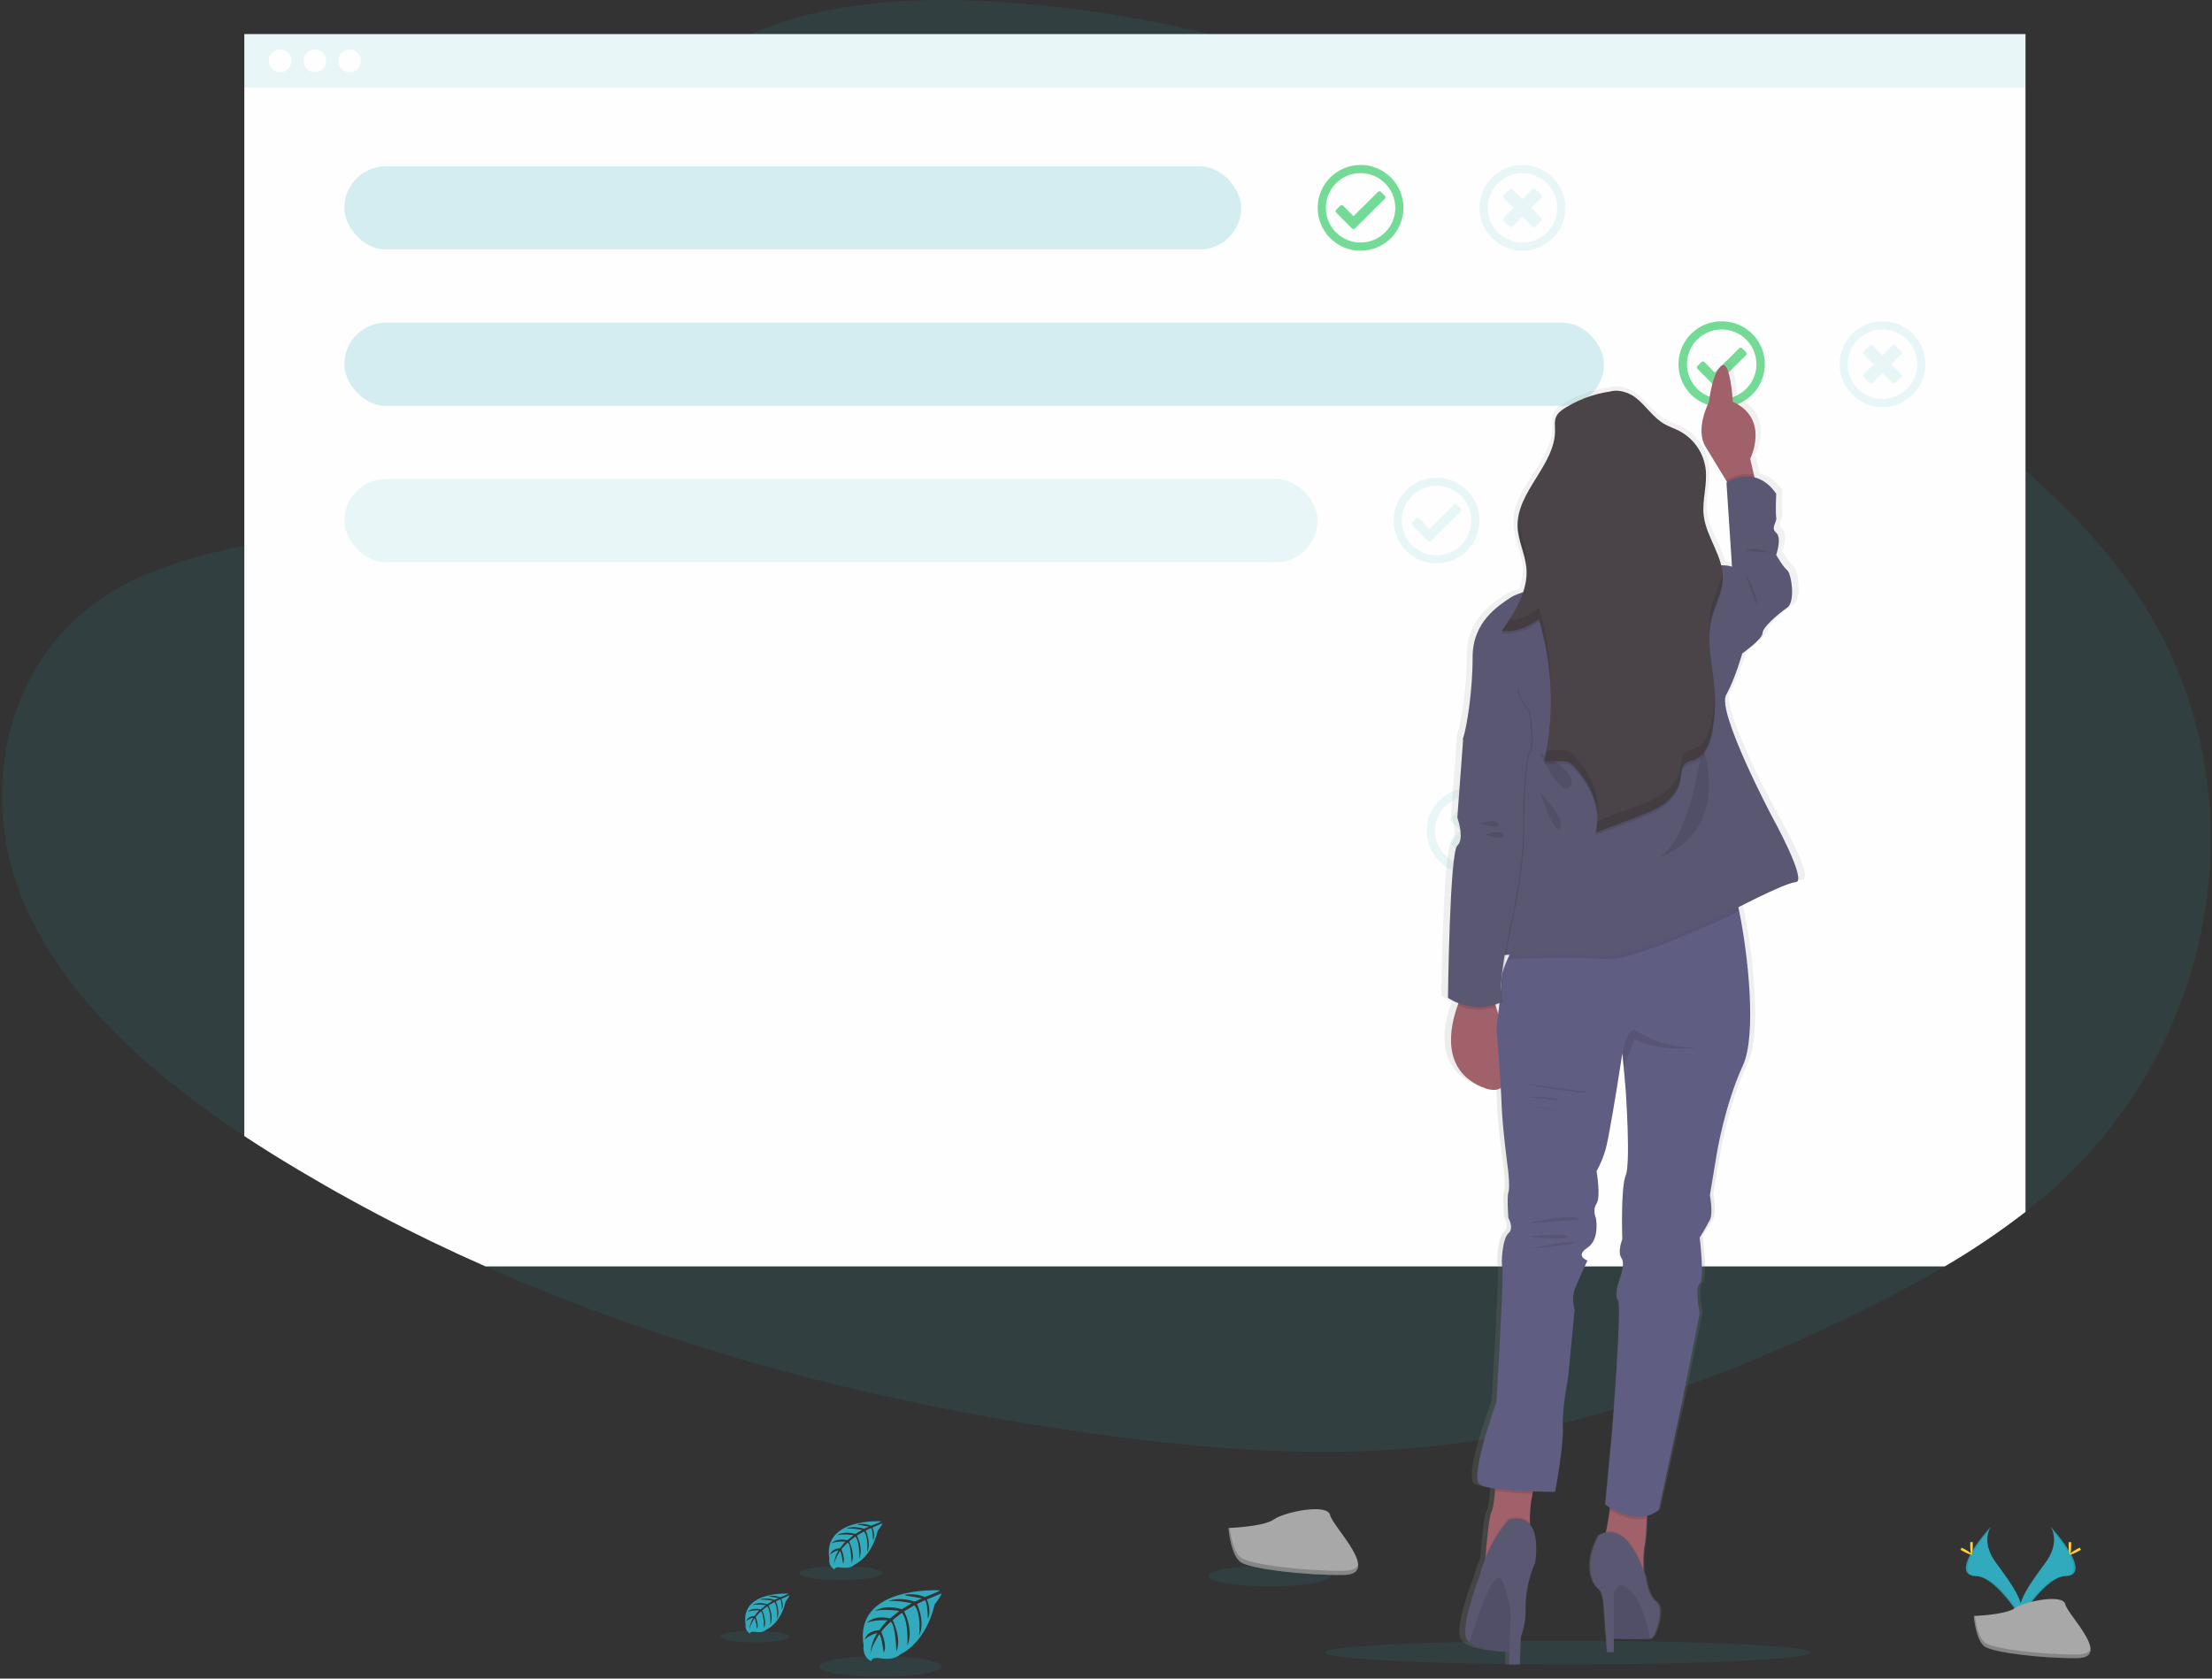 <?xml version="1.0" encoding="UTF-8"?>
<svg width="1083px" height="822px" viewBox="0 0 1083 822" version="1.1" xmlns="http://www.w3.org/2000/svg" xmlns:xlink="http://www.w3.org/1999/xlink">
    <rect x="0" y="0" width="1083" height="822" fill="#333333" stroke="none"/>
    <!-- Generator: Sketch 48.1 (47250) - http://www.bohemiancoding.com/sketch -->
    <title>undraw_preferences_uuo2</title>
    <desc>Created with Sketch.</desc>
    <defs>
        <linearGradient x1="49.97%" y1="100.003%" x2="49.97%" y2="-0.004%" id="linearGradient-1">
            <stop stop-color="#808080" stop-opacity="0.25" offset="0%"></stop>
            <stop stop-color="#808080" stop-opacity="0.12" offset="54%"></stop>
            <stop stop-color="#808080" stop-opacity="0.1" offset="100%"></stop>
        </linearGradient>
    </defs>
    <g id="Page-1" stroke="none" stroke-width="1" fill="none" fill-rule="evenodd">
        <g id="undraw_preferences_uuo2" fill-rule="nonzero">
            <path d="M1003.79,583.39 C1000.423,586.35 996.973,589.23 993.44,592.03 C992.85,592.51 992.24,593.03 991.64,593.46 C979.065,603.215 965.864,612.135 952.12,620.16 C936.35,629.48 919.89,637.96 903.21,645.96 C878.138,658.091 852.457,668.922 826.27,678.41 L825.09,678.84 C813.57,682.947 801.92,686.737 790.14,690.21 L789.93,690.27 C781.71,692.67 773.433,694.887 765.1,696.92 L763.96,697.2 C751.693,700.16 739.303,702.677 726.79,704.75 L723.91,705.21 C714.763,706.65 705.553,707.823 696.28,708.73 C644.16,713.73 591.41,709.67 539.61,702.65 C435,688.46 331.78,661.86 237.61,620.16 C201.729,604.347 167.003,586.032 133.69,565.35 C128.97,562.41 124.28,559.41 119.62,556.35 C118.89,555.86 118.15,555.35 117.42,554.88 C71.48,524.17 29.99,486.77 10.69,439.57 C-10.84,386.88 2.94,320.1 56.27,288.91 C74.69,278.21 95.94,272.38 117.44,267.57 L119.64,267.08 C123.28,266.28 126.92,265.51 130.55,264.74 C143.24,262.05 156,259.38 168.64,256.39 C192.13,250.86 215.21,244.26 236.72,234.57 C238.307,233.863 239.887,233.133 241.46,232.38 C258.29,224.38 276.6,212.74 290.46,198.76 C302.4,186.69 310.99,172.85 312.41,158 C312.82,153.781 312.631,149.526 311.85,145.36 C310.37,137.46 308.94,129.74 307.85,122.2 C305.85,108.04 305.21,94.5 307.94,81.44 C310.72,68.13 317.01,55.32 329.03,42.9 C330.85,41.02 332.803,39.15 334.89,37.29 C344.596,28.774 355.576,21.83 367.43,16.71 C368.903,16.043 370.383,15.42 371.87,14.84 C404.87,1.48 444.54,-1.31 481.6,0.53 C516.226,2.308 550.632,7.089 584.43,14.82 C587.11,15.42 589.79,16.05 592.43,16.69 C621.193,23.654 649.494,32.401 677.17,42.88 C758.54,73.48 834.69,117.57 905.11,165.43 L908.47,167.72 C910.117,168.847 911.763,169.98 913.41,171.12 C916.783,173.44 920.137,175.773 923.47,178.12 C925.95,179.847 928.423,181.587 930.89,183.34 L936.2,187.11 L939.51,189.49 C957.51,202.49 975.22,215.96 991.63,230.41 L993.43,232.01 C1013.43,249.81 1031.54,269.07 1046.04,290.57 C1107.55,381.81 1089.31,508.22 1003.79,583.39 Z" id="Shape" fill="#30AABC" opacity="0.1"></path>
            <path d="M993.44,14.82 L993.44,592.03 C992.85,592.51 992.24,593.03 991.64,593.46 C979.065,603.215 965.864,612.135 952.12,620.16 L237.69,620.16 C201.781,604.351 167.029,586.036 133.69,565.35 C128.97,562.41 124.28,559.41 119.62,556.35 C118.89,555.86 118.15,555.35 117.42,554.88 L117.42,14.88 L993.44,14.82 Z" id="Shape" fill="#000000" opacity="0.03"></path>
            <path d="M991.69,16.69 L991.69,593.46 C979.115,603.215 965.914,612.135 952.17,620.16 L237.69,620.16 C201.781,604.351 167.029,586.036 133.69,565.35 C128.97,562.41 124.28,559.41 119.62,556.35 L119.62,16.69 L991.69,16.69 Z" id="Shape" fill="#FEFEFE"></path>
            <g id="Group" opacity="0.7" transform="translate(761, 233)" fill="#FF6584">
                <path d="M21.1,0.92 C9.502,0.92 0.1,10.322 0.1,21.92 C0.1,33.518 9.502,42.92 21.1,42.92 C32.698,42.92 42.1,33.518 42.1,21.92 C42.1,10.322 32.698,0.92 21.1,0.92 Z M21.1,38.92 C11.711,38.92 4.1,31.309 4.1,21.92 C4.096,20.019 4.417,18.132 5.05,16.34 C5.05,16.34 5.05,16.34 5.05,16.34 C7.88,8.145 16.424,3.393 24.879,5.311 C33.334,7.229 38.991,15.202 38.009,23.816 C37.027,32.43 29.72,38.925 21.05,38.89 L21.1,38.92 Z" id="Shape"></path>
                <path d="M27.54,31.04 L30.18,28.39 C30.401,28.17 30.525,27.872 30.525,27.56 C30.525,27.248 30.401,26.95 30.18,26.73 L25.41,21.95 L30.18,17.18 C30.401,16.96 30.525,16.662 30.525,16.35 C30.525,16.038 30.401,15.74 30.18,15.52 L27.54,12.87 C27.319,12.648 27.018,12.524 26.705,12.524 C26.392,12.524 26.091,12.648 25.87,12.87 L21.1,17.64 L16.33,12.87 C16.11,12.649 15.812,12.525 15.5,12.525 C15.188,12.525 14.89,12.649 14.67,12.87 L12.02,15.57 C11.799,15.79 11.675,16.088 11.675,16.4 C11.675,16.712 11.799,17.01 12.02,17.23 L16.79,22 L12.02,26.78 C11.799,27 11.675,27.298 11.675,27.61 C11.675,27.922 11.799,28.22 12.02,28.44 L14.67,31.09 C14.89,31.311 15.188,31.435 15.5,31.435 C15.812,31.435 16.11,31.311 16.33,31.09 L21.1,26.31 L25.87,31.09 C26.349,31.527 27.088,31.505 27.54,31.04 Z" id="Shape"></path>
            </g>
            <path d="M740.13,402.91 C739.082,397.396 735.869,392.53 731.21,389.4 C726.512,386.253 720.747,385.125 715.21,386.27 L714.58,386.42 C713.447,386.682 712.339,387.043 711.27,387.5 C703.523,390.828 698.506,398.455 698.516,406.886 C698.527,415.318 703.564,422.932 711.32,426.24 L711.92,426.48 C718.39,428.999 725.687,428.158 731.414,424.232 C737.141,420.306 740.557,413.803 740.54,406.86 C740.532,405.533 740.395,404.21 740.13,402.91 Z M736.25,409.38 C736.255,409.4 736.255,409.42 736.25,409.44 L736.25,409.63 C735.366,414.852 732.098,419.364 727.412,421.832 C722.726,424.301 717.157,424.444 712.35,422.22 C712.149,422.133 711.952,422.037 711.76,421.93 C710.644,421.361 709.598,420.667 708.64,419.86 C704.43,416.314 702.197,410.95 702.648,405.464 C703.099,399.979 706.177,395.051 710.91,392.24 C711.968,391.607 713.096,391.097 714.27,390.72 L714.9,390.53 C720.013,389.1 725.5,390.14 729.734,393.342 C733.969,396.545 736.464,401.541 736.48,406.85 C736.469,407.698 736.392,408.544 736.25,409.38 Z" id="Shape" fill="#30AABC" opacity="0.1"></path>
            <path d="M725.92,415.94 L728.57,413.29 C728.791,413.07 728.915,412.772 728.915,412.46 C728.915,412.148 728.791,411.85 728.57,411.63 L723.8,406.86 L728.57,402.09 C728.792,401.869 728.916,401.568 728.916,401.255 C728.916,400.942 728.792,400.641 728.57,400.42 L725.92,397.78 C725.7,397.559 725.402,397.435 725.09,397.435 C724.778,397.435 724.48,397.559 724.26,397.78 L719.49,402.57 L714.69,397.78 C714.47,397.559 714.172,397.435 713.86,397.435 C713.548,397.435 713.25,397.559 713.03,397.78 L710.38,400.42 C710.158,400.641 710.034,400.942 710.034,401.255 C710.034,401.568 710.158,401.869 710.38,402.09 L715.16,406.86 L710.38,411.63 C710.159,411.85 710.035,412.148 710.035,412.46 C710.035,412.772 710.159,413.07 710.38,413.29 L713.03,415.94 C713.25,416.161 713.548,416.285 713.86,416.285 C714.172,416.285 714.47,416.161 714.69,415.94 L719.47,411.17 L724.24,415.94 C724.46,416.167 724.763,416.296 725.08,416.296 C725.397,416.296 725.7,416.167 725.92,415.94 Z" id="Shape" fill="#30AABC" opacity="0.1"></path>
            <path d="M678.02,95.89 L676.11,93.97 C675.922,93.774 675.662,93.664 675.39,93.664 C675.118,93.664 674.858,93.774 674.67,93.97 L662.67,105.86 L657.6,100.75 C657.412,100.558 657.154,100.449 656.885,100.449 C656.616,100.449 656.358,100.558 656.17,100.75 L654.24,102.66 C654.044,102.848 653.934,103.108 653.934,103.38 C653.934,103.652 654.044,103.912 654.24,104.1 L661.94,111.86 C662.128,112.056 662.388,112.166 662.66,112.166 C662.932,112.166 663.192,112.056 663.38,111.86 L678.01,97.34 C678.21,97.153 678.324,96.891 678.326,96.617 C678.328,96.343 678.217,96.08 678.02,95.89 Z M678.02,95.89 L676.11,93.97 C675.922,93.774 675.662,93.664 675.39,93.664 C675.118,93.664 674.858,93.774 674.67,93.97 L662.67,105.86 L657.6,100.75 C657.412,100.558 657.154,100.449 656.885,100.449 C656.616,100.449 656.358,100.558 656.17,100.75 L654.24,102.66 C654.044,102.848 653.934,103.108 653.934,103.38 C653.934,103.652 654.044,103.912 654.24,104.1 L661.94,111.86 C662.128,112.056 662.388,112.166 662.66,112.166 C662.932,112.166 663.192,112.056 663.38,111.86 L678.01,97.34 C678.21,97.153 678.324,96.891 678.326,96.617 C678.328,96.343 678.217,96.08 678.02,95.89 Z M678.02,95.89 L676.11,93.97 C675.922,93.774 675.662,93.664 675.39,93.664 C675.118,93.664 674.858,93.774 674.67,93.97 L662.67,105.86 L657.6,100.75 C657.412,100.558 657.154,100.449 656.885,100.449 C656.616,100.449 656.358,100.558 656.17,100.75 L654.24,102.66 C654.044,102.848 653.934,103.108 653.934,103.38 C653.934,103.652 654.044,103.912 654.24,104.1 L661.94,111.86 C662.128,112.056 662.388,112.166 662.66,112.166 C662.932,112.166 663.192,112.056 663.38,111.86 L678.01,97.34 C678.21,97.153 678.324,96.891 678.326,96.617 C678.328,96.343 678.217,96.08 678.02,95.89 Z M678.02,95.89 L676.11,93.97 C675.922,93.774 675.662,93.664 675.39,93.664 C675.118,93.664 674.858,93.774 674.67,93.97 L662.67,105.86 L657.6,100.75 C657.412,100.558 657.154,100.449 656.885,100.449 C656.616,100.449 656.358,100.558 656.17,100.75 L654.24,102.66 C654.044,102.848 653.934,103.108 653.934,103.38 C653.934,103.652 654.044,103.912 654.24,104.1 L661.94,111.86 C662.128,112.056 662.388,112.166 662.66,112.166 C662.932,112.166 663.192,112.056 663.38,111.86 L678.01,97.34 C678.21,97.153 678.324,96.891 678.326,96.617 C678.328,96.343 678.217,96.08 678.02,95.89 Z M666.13,80.78 C654.532,80.78 645.13,90.182 645.13,101.78 C645.13,113.378 654.532,122.78 666.13,122.78 C677.728,122.78 687.13,113.378 687.13,101.78 C687.13,90.182 677.728,80.78 666.13,80.78 Z M666.13,118.78 C656.741,118.78 649.13,111.169 649.13,101.78 C649.13,92.391 656.741,84.78 666.13,84.78 C675.519,84.78 683.13,92.391 683.13,101.78 C683.138,106.289 681.349,110.616 678.158,113.803 C674.968,116.989 670.639,118.773 666.13,118.76 L666.13,118.78 Z M678.02,95.91 L676.11,93.99 C675.922,93.794 675.662,93.684 675.39,93.684 C675.118,93.684 674.858,93.794 674.67,93.99 L662.67,105.88 L657.6,100.77 C657.412,100.578 657.154,100.469 656.885,100.469 C656.616,100.469 656.358,100.578 656.17,100.77 L654.24,102.68 C654.044,102.868 653.934,103.128 653.934,103.4 C653.934,103.672 654.044,103.932 654.24,104.12 L661.94,111.88 C662.128,112.076 662.388,112.186 662.66,112.186 C662.932,112.186 663.192,112.076 663.38,111.88 L678.01,97.36 C678.217,97.172 678.335,96.906 678.337,96.627 C678.339,96.348 678.224,96.081 678.02,95.89 L678.02,95.91 Z M678.02,95.91 L676.11,93.99 C675.922,93.794 675.662,93.684 675.39,93.684 C675.118,93.684 674.858,93.794 674.67,93.99 L662.67,105.88 L657.6,100.77 C657.412,100.578 657.154,100.469 656.885,100.469 C656.616,100.469 656.358,100.578 656.17,100.77 L654.24,102.68 C654.044,102.868 653.934,103.128 653.934,103.4 C653.934,103.672 654.044,103.932 654.24,104.12 L661.94,111.88 C662.128,112.076 662.388,112.186 662.66,112.186 C662.932,112.186 663.192,112.076 663.38,111.88 L678.01,97.36 C678.217,97.172 678.335,96.906 678.337,96.627 C678.339,96.348 678.224,96.081 678.02,95.89 L678.02,95.91 Z M678.02,95.91 L676.11,93.99 C675.922,93.794 675.662,93.684 675.39,93.684 C675.118,93.684 674.858,93.794 674.67,93.99 L662.67,105.88 L657.6,100.77 C657.412,100.578 657.154,100.469 656.885,100.469 C656.616,100.469 656.358,100.578 656.17,100.77 L654.24,102.68 C654.044,102.868 653.934,103.128 653.934,103.4 C653.934,103.672 654.044,103.932 654.24,104.12 L661.94,111.88 C662.128,112.076 662.388,112.186 662.66,112.186 C662.932,112.186 663.192,112.076 663.38,111.88 L678.01,97.36 C678.217,97.172 678.335,96.906 678.337,96.627 C678.339,96.348 678.224,96.081 678.02,95.89 L678.02,95.91 Z M678.02,95.91 L676.11,93.99 C675.922,93.794 675.662,93.684 675.39,93.684 C675.118,93.684 674.858,93.794 674.67,93.99 L662.67,105.88 L657.6,100.77 C657.412,100.578 657.154,100.469 656.885,100.469 C656.616,100.469 656.358,100.578 656.17,100.77 L654.24,102.68 C654.044,102.868 653.934,103.128 653.934,103.4 C653.934,103.672 654.044,103.932 654.24,104.12 L661.94,111.88 C662.128,112.076 662.388,112.186 662.66,112.186 C662.932,112.186 663.192,112.076 663.38,111.88 L678.01,97.36 C678.217,97.172 678.335,96.906 678.337,96.627 C678.339,96.348 678.224,96.081 678.02,95.89 L678.02,95.91 Z M678.02,95.91 L676.11,93.99 C675.922,93.794 675.662,93.684 675.39,93.684 C675.118,93.684 674.858,93.794 674.67,93.99 L662.67,105.88 L657.6,100.77 C657.412,100.578 657.154,100.469 656.885,100.469 C656.616,100.469 656.358,100.578 656.17,100.77 L654.24,102.68 C654.044,102.868 653.934,103.128 653.934,103.4 C653.934,103.672 654.044,103.932 654.24,104.12 L661.94,111.88 C662.128,112.076 662.388,112.186 662.66,112.186 C662.932,112.186 663.192,112.076 663.38,111.88 L678.01,97.36 C678.217,97.172 678.335,96.906 678.337,96.627 C678.339,96.348 678.224,96.081 678.02,95.89 L678.02,95.91 Z" id="Shape" fill="#3ACC6C" opacity="0.7"></path>
            <path d="M715.23,249.04 L713.32,247.11 C713.132,246.914 712.872,246.804 712.6,246.804 C712.328,246.804 712.068,246.914 711.88,247.11 L699.88,259 L694.81,253.89 C694.622,253.694 694.362,253.584 694.09,253.584 C693.818,253.584 693.558,253.694 693.37,253.89 L691.44,255.8 C691.244,255.988 691.134,256.248 691.134,256.52 C691.134,256.792 691.244,257.052 691.44,257.24 L699.13,265 C699.318,265.196 699.578,265.306 699.85,265.306 C700.122,265.306 700.382,265.196 700.57,265 L715.21,250.48 C715.408,250.294 715.522,250.036 715.526,249.764 C715.53,249.493 715.423,249.231 715.23,249.04 Z M715.23,249.04 L713.32,247.11 C713.132,246.914 712.872,246.804 712.6,246.804 C712.328,246.804 712.068,246.914 711.88,247.11 L699.88,259 L694.81,253.89 C694.622,253.694 694.362,253.584 694.09,253.584 C693.818,253.584 693.558,253.694 693.37,253.89 L691.44,255.8 C691.244,255.988 691.134,256.248 691.134,256.52 C691.134,256.792 691.244,257.052 691.44,257.24 L699.13,265 C699.318,265.196 699.578,265.306 699.85,265.306 C700.122,265.306 700.382,265.196 700.57,265 L715.21,250.48 C715.408,250.294 715.522,250.036 715.526,249.764 C715.53,249.493 715.423,249.231 715.23,249.04 Z M715.23,249.04 L713.32,247.11 C713.132,246.914 712.872,246.804 712.6,246.804 C712.328,246.804 712.068,246.914 711.88,247.11 L699.88,259 L694.81,253.89 C694.622,253.694 694.362,253.584 694.09,253.584 C693.818,253.584 693.558,253.694 693.37,253.89 L691.44,255.8 C691.244,255.988 691.134,256.248 691.134,256.52 C691.134,256.792 691.244,257.052 691.44,257.24 L699.13,265 C699.318,265.196 699.578,265.306 699.85,265.306 C700.122,265.306 700.382,265.196 700.57,265 L715.21,250.48 C715.408,250.294 715.522,250.036 715.526,249.764 C715.53,249.493 715.423,249.231 715.23,249.04 Z M715.23,249.04 L713.32,247.11 C713.132,246.914 712.872,246.804 712.6,246.804 C712.328,246.804 712.068,246.914 711.88,247.11 L699.88,259 L694.81,253.89 C694.622,253.694 694.362,253.584 694.09,253.584 C693.818,253.584 693.558,253.694 693.37,253.89 L691.44,255.8 C691.244,255.988 691.134,256.248 691.134,256.52 C691.134,256.792 691.244,257.052 691.44,257.24 L699.13,265 C699.318,265.196 699.578,265.306 699.85,265.306 C700.122,265.306 700.382,265.196 700.57,265 L715.21,250.48 C715.408,250.294 715.522,250.036 715.526,249.764 C715.53,249.493 715.423,249.231 715.23,249.04 Z M703.34,233.92 C691.742,233.92 682.34,243.322 682.34,254.92 C682.34,266.518 691.742,275.92 703.34,275.92 C714.938,275.92 724.34,266.518 724.34,254.92 C724.34,243.322 714.938,233.92 703.34,233.92 Z M703.34,271.92 C696.464,271.92 690.265,267.778 687.634,261.426 C685.003,255.073 686.457,247.761 691.319,242.899 C696.181,238.037 703.493,236.583 709.846,239.214 C716.198,241.845 720.34,248.044 720.34,254.92 C720.351,259.431 718.563,263.76 715.372,266.949 C712.181,270.138 707.851,271.923 703.34,271.91 L703.34,271.92 Z M715.23,249.05 L713.32,247.12 C713.132,246.924 712.872,246.814 712.6,246.814 C712.328,246.814 712.068,246.924 711.88,247.12 L699.88,259.01 L694.81,253.9 C694.622,253.704 694.362,253.594 694.09,253.594 C693.818,253.594 693.558,253.704 693.37,253.9 L691.44,255.81 C691.244,255.998 691.134,256.258 691.134,256.53 C691.134,256.802 691.244,257.062 691.44,257.25 L699.13,265.01 C699.318,265.206 699.578,265.316 699.85,265.316 C700.122,265.316 700.382,265.206 700.57,265.01 L715.21,250.49 C715.411,250.304 715.528,250.043 715.531,249.769 C715.535,249.495 715.426,249.232 715.23,249.04 L715.23,249.05 Z M715.23,249.05 L713.32,247.12 C713.132,246.924 712.872,246.814 712.6,246.814 C712.328,246.814 712.068,246.924 711.88,247.12 L699.88,259.01 L694.81,253.9 C694.622,253.704 694.362,253.594 694.09,253.594 C693.818,253.594 693.558,253.704 693.37,253.9 L691.44,255.81 C691.244,255.998 691.134,256.258 691.134,256.53 C691.134,256.802 691.244,257.062 691.44,257.25 L699.13,265.01 C699.318,265.206 699.578,265.316 699.85,265.316 C700.122,265.316 700.382,265.206 700.57,265.01 L715.21,250.49 C715.411,250.304 715.528,250.043 715.531,249.769 C715.535,249.495 715.426,249.232 715.23,249.04 L715.23,249.05 Z M715.23,249.05 L713.32,247.12 C713.132,246.924 712.872,246.814 712.6,246.814 C712.328,246.814 712.068,246.924 711.88,247.12 L699.88,259.01 L694.81,253.9 C694.622,253.704 694.362,253.594 694.09,253.594 C693.818,253.594 693.558,253.704 693.37,253.9 L691.44,255.81 C691.244,255.998 691.134,256.258 691.134,256.53 C691.134,256.802 691.244,257.062 691.44,257.25 L699.13,265.01 C699.318,265.206 699.578,265.316 699.85,265.316 C700.122,265.316 700.382,265.206 700.57,265.01 L715.21,250.49 C715.411,250.304 715.528,250.043 715.531,249.769 C715.535,249.495 715.426,249.232 715.23,249.04 L715.23,249.05 Z M715.23,249.05 L713.32,247.12 C713.132,246.924 712.872,246.814 712.6,246.814 C712.328,246.814 712.068,246.924 711.88,247.12 L699.88,259.01 L694.81,253.9 C694.622,253.704 694.362,253.594 694.09,253.594 C693.818,253.594 693.558,253.704 693.37,253.9 L691.44,255.81 C691.244,255.998 691.134,256.258 691.134,256.53 C691.134,256.802 691.244,257.062 691.44,257.25 L699.13,265.01 C699.318,265.206 699.578,265.316 699.85,265.316 C700.122,265.316 700.382,265.206 700.57,265.01 L715.21,250.49 C715.411,250.304 715.528,250.043 715.531,249.769 C715.535,249.495 715.426,249.232 715.23,249.04 L715.23,249.05 Z M715.23,249.05 L713.32,247.12 C713.132,246.924 712.872,246.814 712.6,246.814 C712.328,246.814 712.068,246.924 711.88,247.12 L699.88,259.01 L694.81,253.9 C694.622,253.704 694.362,253.594 694.09,253.594 C693.818,253.594 693.558,253.704 693.37,253.9 L691.44,255.81 C691.244,255.998 691.134,256.258 691.134,256.53 C691.134,256.802 691.244,257.062 691.44,257.25 L699.13,265.01 C699.318,265.206 699.578,265.316 699.85,265.316 C700.122,265.316 700.382,265.206 700.57,265.01 L715.21,250.49 C715.411,250.304 715.528,250.043 715.531,249.769 C715.535,249.495 715.426,249.232 715.23,249.04 L715.23,249.05 Z" id="Shape" fill="#30AABC" opacity="0.1"></path>
            <path d="M854.85,172.46 L852.94,170.57 C852.752,170.374 852.492,170.264 852.22,170.264 C851.948,170.264 851.688,170.374 851.5,170.57 L845.26,176.77 L843.01,179 C843.01,179 843.01,179 843.01,179 L842.82,179.18 L841.65,180.35 L839.56,182.42 L834.49,177.31 C834.302,177.114 834.042,177.004 833.77,177.004 C833.498,177.004 833.238,177.114 833.05,177.31 L831.12,179.22 C830.924,179.408 830.814,179.668 830.814,179.94 C830.814,180.212 830.924,180.472 831.12,180.66 L838.38,187.99 L838.81,188.42 C838.97,188.579 839.177,188.684 839.4,188.72 C839.713,188.763 840.028,188.656 840.25,188.43 L846.31,182.43 L848.31,180.43 L854.87,173.92 C855.069,173.728 855.18,173.462 855.177,173.186 C855.173,172.909 855.055,172.646 854.85,172.46 Z M854.85,172.46 L852.94,170.57 C852.752,170.374 852.492,170.264 852.22,170.264 C851.948,170.264 851.688,170.374 851.5,170.57 L845.26,176.77 L843.01,179 C843.01,179 843.01,179 843.01,179 L842.82,179.18 L841.65,180.35 L839.56,182.42 L834.49,177.31 C834.302,177.114 834.042,177.004 833.77,177.004 C833.498,177.004 833.238,177.114 833.05,177.31 L831.12,179.22 C830.924,179.408 830.814,179.668 830.814,179.94 C830.814,180.212 830.924,180.472 831.12,180.66 L838.38,187.99 L838.81,188.42 C838.97,188.579 839.177,188.684 839.4,188.72 C839.713,188.763 840.028,188.656 840.25,188.43 L846.31,182.43 L848.31,180.43 L854.87,173.92 C855.069,173.728 855.18,173.462 855.177,173.186 C855.173,172.909 855.055,172.646 854.85,172.46 Z M854.85,172.46 L852.94,170.57 C852.752,170.374 852.492,170.264 852.22,170.264 C851.948,170.264 851.688,170.374 851.5,170.57 L845.26,176.77 L843.01,179 C843.01,179 843.01,179 843.01,179 L842.82,179.18 L841.65,180.35 L839.56,182.42 L834.49,177.31 C834.302,177.114 834.042,177.004 833.77,177.004 C833.498,177.004 833.238,177.114 833.05,177.31 L831.12,179.22 C830.924,179.408 830.814,179.668 830.814,179.94 C830.814,180.212 830.924,180.472 831.12,180.66 L838.38,187.99 L838.81,188.42 C838.97,188.579 839.177,188.684 839.4,188.72 C839.713,188.763 840.028,188.656 840.25,188.43 L846.31,182.43 L848.31,180.43 L854.87,173.92 C855.069,173.728 855.18,173.462 855.177,173.186 C855.173,172.909 855.055,172.646 854.85,172.46 Z M854.85,172.46 L852.94,170.57 C852.752,170.374 852.492,170.264 852.22,170.264 C851.948,170.264 851.688,170.374 851.5,170.57 L845.26,176.77 L843.01,179 C843.01,179 843.01,179 843.01,179 L842.82,179.18 L841.65,180.35 L839.56,182.42 L834.49,177.31 C834.302,177.114 834.042,177.004 833.77,177.004 C833.498,177.004 833.238,177.114 833.05,177.31 L831.12,179.22 C830.924,179.408 830.814,179.668 830.814,179.94 C830.814,180.212 830.924,180.472 831.12,180.66 L838.38,187.99 L838.81,188.42 C838.97,188.579 839.177,188.684 839.4,188.72 C839.713,188.763 840.028,188.656 840.25,188.43 L846.31,182.43 L848.31,180.43 L854.87,173.92 C855.069,173.728 855.18,173.462 855.177,173.186 C855.173,172.909 855.055,172.646 854.85,172.46 Z M842.96,157.35 C832.646,157.264 823.797,164.68 822.078,174.85 C820.36,185.02 826.281,194.932 836.05,198.24 C836.27,198.32 836.49,198.4 836.72,198.46 C841.309,199.894 846.25,199.711 850.72,197.94 C851.761,197.53 852.765,197.032 853.72,196.45 C861.903,191.636 865.838,181.931 863.319,172.778 C860.8,163.624 852.454,157.299 842.96,157.35 Z M850.41,193.62 C849.705,193.968 848.977,194.265 848.23,194.51 C845.044,195.54 841.627,195.613 838.4,194.72 C837.95,194.59 837.5,194.45 837.07,194.29 C829.494,191.494 824.931,183.755 826.151,175.773 C827.371,167.79 834.038,161.768 842.103,161.363 C850.168,160.958 857.405,166.282 859.419,174.102 C861.432,181.922 857.667,190.079 850.41,193.62 Z M854.85,172.46 L852.94,170.57 C852.752,170.374 852.492,170.264 852.22,170.264 C851.948,170.264 851.688,170.374 851.5,170.57 L845.26,176.77 L843.01,179 C843.01,179 843.01,179 843.01,179 L842.82,179.18 L841.65,180.35 L839.56,182.42 L834.49,177.31 C834.302,177.114 834.042,177.004 833.77,177.004 C833.498,177.004 833.238,177.114 833.05,177.31 L831.12,179.22 C830.924,179.408 830.814,179.668 830.814,179.94 C830.814,180.212 830.924,180.472 831.12,180.66 L838.38,187.99 L838.81,188.42 C838.97,188.579 839.177,188.684 839.4,188.72 C839.713,188.763 840.028,188.656 840.25,188.43 L846.31,182.43 L848.31,180.43 L854.87,173.92 C855.069,173.728 855.18,173.462 855.177,173.186 C855.173,172.909 855.055,172.646 854.85,172.46 Z M854.85,172.46 L852.94,170.57 C852.752,170.374 852.492,170.264 852.22,170.264 C851.948,170.264 851.688,170.374 851.5,170.57 L845.26,176.77 L843.01,179 C843.01,179 843.01,179 843.01,179 L842.82,179.18 L841.65,180.35 L839.56,182.42 L834.49,177.31 C834.302,177.114 834.042,177.004 833.77,177.004 C833.498,177.004 833.238,177.114 833.05,177.31 L831.12,179.22 C830.924,179.408 830.814,179.668 830.814,179.94 C830.814,180.212 830.924,180.472 831.12,180.66 L838.38,187.99 L838.81,188.42 C838.97,188.579 839.177,188.684 839.4,188.72 C839.713,188.763 840.028,188.656 840.25,188.43 L846.31,182.43 L848.31,180.43 L854.87,173.92 C855.069,173.728 855.18,173.462 855.177,173.186 C855.173,172.909 855.055,172.646 854.85,172.46 Z M854.85,172.46 L852.94,170.57 C852.752,170.374 852.492,170.264 852.22,170.264 C851.948,170.264 851.688,170.374 851.5,170.57 L845.26,176.77 L843.01,179 C843.01,179 843.01,179 843.01,179 L842.82,179.18 L841.65,180.35 L839.56,182.42 L834.49,177.31 C834.302,177.114 834.042,177.004 833.77,177.004 C833.498,177.004 833.238,177.114 833.05,177.31 L831.12,179.22 C830.924,179.408 830.814,179.668 830.814,179.94 C830.814,180.212 830.924,180.472 831.12,180.66 L838.38,187.99 L838.81,188.42 C838.97,188.579 839.177,188.684 839.4,188.72 C839.713,188.763 840.028,188.656 840.25,188.43 L846.31,182.43 L848.31,180.43 L854.87,173.92 C855.069,173.728 855.18,173.462 855.177,173.186 C855.173,172.909 855.055,172.646 854.85,172.46 Z M854.85,172.46 L852.94,170.57 C852.752,170.374 852.492,170.264 852.22,170.264 C851.948,170.264 851.688,170.374 851.5,170.57 L845.26,176.77 L843.01,179 C843.01,179 843.01,179 843.01,179 L842.82,179.18 L841.65,180.35 L839.56,182.42 L834.49,177.31 C834.302,177.114 834.042,177.004 833.77,177.004 C833.498,177.004 833.238,177.114 833.05,177.31 L831.12,179.22 C830.924,179.408 830.814,179.668 830.814,179.94 C830.814,180.212 830.924,180.472 831.12,180.66 L838.38,187.99 L838.81,188.42 C838.97,188.579 839.177,188.684 839.4,188.72 C839.713,188.763 840.028,188.656 840.25,188.43 L846.31,182.43 L848.31,180.43 L854.87,173.92 C855.069,173.728 855.18,173.462 855.177,173.186 C855.173,172.909 855.055,172.646 854.85,172.46 Z M854.85,172.46 L852.94,170.57 C852.752,170.374 852.492,170.264 852.22,170.264 C851.948,170.264 851.688,170.374 851.5,170.57 L845.26,176.77 L843.01,179 C843.01,179 843.01,179 843.01,179 L842.82,179.18 L841.65,180.35 L839.56,182.42 L834.49,177.31 C834.302,177.114 834.042,177.004 833.77,177.004 C833.498,177.004 833.238,177.114 833.05,177.31 L831.12,179.22 C830.924,179.408 830.814,179.668 830.814,179.94 C830.814,180.212 830.924,180.472 831.12,180.66 L838.38,187.99 L838.81,188.42 C838.97,188.579 839.177,188.684 839.4,188.72 C839.713,188.763 840.028,188.656 840.25,188.43 L846.31,182.43 L848.31,180.43 L854.87,173.92 C855.069,173.728 855.18,173.462 855.177,173.186 C855.173,172.909 855.055,172.646 854.85,172.46 Z" id="Shape" fill="#3ACC6C" opacity="0.7"></path>
            <rect id="Rectangle-path" fill="#30AABC" opacity="0.2" x="168.58" y="81.43" width="439.1" height="40.76" rx="20.38"></rect>
            <rect id="Rectangle-path" fill="#30AABC" opacity="0.2" x="168.58" y="158" width="616.71" height="40.76" rx="20.38"></rect>
            <rect id="Rectangle-path" fill="#30AABC" opacity="0.1" x="168.58" y="234.57" width="476.52" height="40.76" rx="20.38"></rect>
            <path d="M745.38,80.78 C733.782,80.78 724.38,90.182 724.38,101.78 C724.38,113.378 733.782,122.78 745.38,122.78 C756.978,122.78 766.38,113.378 766.38,101.78 C766.38,90.182 756.978,80.78 745.38,80.78 Z M745.38,118.78 C735.991,118.78 728.38,111.169 728.38,101.78 C728.38,92.391 735.991,84.78 745.38,84.78 C754.769,84.78 762.38,92.391 762.38,101.78 C762.388,106.289 760.599,110.616 757.408,113.803 C754.218,116.989 749.889,118.773 745.38,118.76 L745.38,118.78 Z" id="Shape" fill="#30AABC" opacity="0.1"></path>
            <path d="M751.82,110.89 L754.47,108.25 C754.692,108.029 754.816,107.728 754.816,107.415 C754.816,107.102 754.692,106.801 754.47,106.58 L749.69,101.81 L754.46,97.04 C754.682,96.819 754.806,96.518 754.806,96.205 C754.806,95.892 754.682,95.591 754.46,95.37 L751.81,92.73 C751.59,92.509 751.292,92.385 750.98,92.385 C750.668,92.385 750.37,92.509 750.15,92.73 L745.38,97.5 L740.61,92.73 C740.389,92.508 740.088,92.384 739.775,92.384 C739.462,92.384 739.161,92.508 738.94,92.73 L736.3,95.37 C736.076,95.59 735.95,95.891 735.95,96.205 C735.95,96.519 736.076,96.82 736.3,97.04 L741.07,101.81 L736.31,106.57 C736.086,106.79 735.96,107.091 735.96,107.405 C735.96,107.719 736.086,108.02 736.31,108.24 L738.95,110.88 C739.171,111.102 739.472,111.226 739.785,111.226 C740.098,111.226 740.399,111.102 740.62,110.88 L745.39,106.11 L750.16,110.88 C750.378,111.102 750.676,111.229 750.988,111.23 C751.3,111.232 751.599,111.11 751.82,110.89 Z" id="Shape" fill="#30AABC" opacity="0.1"></path>
            <path d="M921.69,157.35 C910.092,157.35 900.69,166.752 900.69,178.35 C900.69,189.948 910.092,199.35 921.69,199.35 C933.288,199.35 942.69,189.948 942.69,178.35 C942.706,172.776 940.499,167.425 936.557,163.483 C932.615,159.541 927.264,157.334 921.69,157.35 Z M921.69,195.35 C913.965,195.363 907.202,190.166 905.226,182.698 C903.25,175.23 906.558,167.369 913.279,163.56 C920,159.751 928.444,160.953 933.835,166.485 C939.227,172.017 940.211,180.49 936.23,187.11 C933.159,192.21 927.643,195.332 921.69,195.34 L921.69,195.35 Z" id="Shape" fill="#30AABC" opacity="0.1"></path>
            <path d="M928.11,187.46 L930.76,184.82 C930.982,184.599 931.106,184.298 931.106,183.985 C931.106,183.672 930.982,183.371 930.76,183.15 L925.98,178.38 L930.76,173.61 C930.981,173.39 931.105,173.092 931.105,172.78 C931.105,172.468 930.981,172.17 930.76,171.95 L928.11,169.3 C927.89,169.079 927.592,168.955 927.28,168.955 C926.968,168.955 926.67,169.079 926.45,169.3 L921.69,174.07 L916.92,169.3 C916.7,169.079 916.402,168.955 916.09,168.955 C915.778,168.955 915.48,169.079 915.26,169.3 L912.61,171.95 C912.389,172.17 912.265,172.468 912.265,172.78 C912.265,173.092 912.389,173.39 912.61,173.61 L917.38,178.38 L912.61,183.15 C912.388,183.371 912.264,183.672 912.264,183.985 C912.264,184.298 912.388,184.599 912.61,184.82 L915.26,187.46 C915.477,187.686 915.777,187.814 916.09,187.814 C916.403,187.814 916.703,187.686 916.92,187.46 L921.69,182.69 L926.47,187.46 C926.925,187.907 927.655,187.907 928.11,187.46 Z" id="Shape" fill="#30AABC" opacity="0.1"></path>
            <ellipse id="Oval" fill="#30AABC" opacity="0.1" cx="767.54" cy="809.27" rx="118.88" ry="5.8"></ellipse>
            <path d="M870.39,398.57 C870.39,398.57 842.28,347.19 847.03,338.83 C851.78,330.47 855.25,318.37 855.25,318.37 C855.25,318.37 865.63,311.27 865.63,308.37 C865.63,305.47 873.85,298.76 878.18,295.84 C882.51,292.92 880.34,279.13 878.18,277.46 C876.02,275.79 872.59,269.94 872.59,269.94 C872.59,269.94 875.59,261.59 872.59,259.08 C869.59,256.57 873.03,254.08 872.59,251.56 C872.15,249.04 872.59,239.87 872.59,239.87 C869.08,234.99 865.19,232.71 861.53,231.87 L861.21,230.55 L859.36,222.76 C859.36,222.76 868.36,205.51 853.76,196.48 C852.727,195.833 851.648,195.265 850.53,194.78 C850.53,194.78 850.53,194.36 850.45,193.65 C850.25,191.07 849.64,184.6 848.33,180.44 C847.57,178.02 846.58,176.39 845.33,176.76 C845.023,176.849 844.742,177.01 844.51,177.23 C843.915,177.769 843.394,178.384 842.96,179.06 C842.943,179.1 842.919,179.137 842.89,179.17 C841.232,182.145 840.07,185.371 839.45,188.72 C839.007,190.7 838.673,192.703 838.45,194.72 C837.818,195.921 837.26,197.16 836.78,198.43 C835.01,203.02 832.94,210.97 836.71,216.85 C839.91,221.85 844.22,228.72 847.35,233.72 L847.45,233.88 L847.64,234.19 L847.31,234.4 L847.36,235.17 L847.65,239.38 L850.12,275.75 C849.393,275.539 848.651,275.382 847.9,275.28 C846.831,275.124 845.751,275.053 844.67,275.07 C842.56,266.78 836.77,259.07 835.72,250.41 C835.614,249.544 835.557,248.673 835.55,247.8 C835.64,242.35 837,236.88 836.89,231.44 C836.89,230.44 836.89,229.44 836.79,228.44 C836.79,228.17 836.79,227.89 836.71,227.61 C835.599,219.575 830.597,212.605 823.34,208.98 C820.83,207.73 818.11,206.9 815.67,205.53 C810.03,202.37 806.42,196.67 801.3,192.76 C797.49,189.85 791.8,188.29 787.55,189.76 C785.297,190.1 783.064,190.56 780.86,191.14 C775.488,192.546 770.336,194.686 765.55,197.5 C764.9,197.89 764.25,198.29 763.63,198.75 C762.276,199.633 761.204,200.886 760.54,202.36 C760.11,203.609 759.947,204.934 760.06,206.25 C760.06,207.2 760.06,208.17 760.12,209.12 C759.84,225.12 742.6,237.5 741.18,253.12 C741.18,253.49 741.12,253.86 741.1,254.23 C741.1,254.34 741.1,254.45 741.1,254.57 C741.1,255.02 741.1,255.48 741.1,255.94 C741.1,256.15 741.1,256.35 741.1,256.56 C741.1,256.77 741.1,256.98 741.1,257.19 C741.35,264.04 744.91,270.42 745.56,277.24 C745.62,277.85 745.65,278.45 745.66,279.06 C745.549,282.193 744.952,285.29 743.89,288.24 C741.723,288.818 739.637,289.664 737.68,290.76 C732.44,294.13 722.98,299.95 719.53,311.08 C718.643,313.97 718.201,316.977 718.22,320 C718.162,330.681 717.185,341.337 715.3,351.85 C714.864,354.498 714.249,357.114 713.46,359.68 C713.386,359.93 713.365,360.192 713.4,360.45 L711.32,387.45 L710.95,392.2 L710.43,398.96 C710.43,398.96 710.58,399.37 710.8,400.06 C711.126,401.085 711.4,402.127 711.62,403.18 C712.201,405.468 712.293,407.854 711.89,410.18 C711.684,411.168 711.174,412.067 710.43,412.75 C710.366,412.806 710.309,412.87 710.26,412.94 C709.67,413.77 709.14,416.24 708.68,419.82 C708.5,421.22 708.33,422.82 708.16,424.48 C707.16,435.13 706.54,451.07 706.16,464.25 C705.8,477.25 705.67,487.52 705.67,487.52 C707.354,488.607 709.155,489.499 711.04,490.18 C710.9,490.53 710.75,490.89 710.61,491.27 C708.91,495.682 707.813,500.304 707.35,505.01 C706.51,514.84 709.26,525.76 722.97,531.38 C723.846,531.744 724.744,532.051 725.66,532.3 C728.66,533.1 730.87,532.88 732.5,531.88 C732.5,532.47 732.57,533.04 732.6,533.61 C732.74,536.05 732.86,538.28 732.92,540.15 C733.35,551.85 736.25,572.31 736.25,572.31 C736.25,572.31 737.25,580.67 736.38,583.17 C735.51,585.67 736.38,595.7 736.38,595.7 C736.38,595.7 739.38,600.7 736.38,603.22 C733.38,605.74 732.49,618.22 733.38,619.93 C733.391,619.993 733.391,620.057 733.38,620.12 C734.04,624.27 730.31,685.93 730.31,685.93 C730.31,685.93 726.78,695.37 723.97,705.17 C721.23,714.71 719.17,724.59 721.71,726.44 C722.97,727.36 725.9,728.05 729.62,728.58 C729.62,728.99 729.56,729.4 729.52,729.82 C729.16,734.23 728.59,738.98 727.77,740.18 C726.58,741.88 725.33,755.06 724.77,762.18 L724.71,762.97 C723.429,766.008 722.353,769.128 721.49,772.31 C721.49,772.31 711.92,796.31 715.16,802.54 C715.462,803.1 715.865,803.598 716.35,804.01 C716.446,804.111 716.55,804.205 716.66,804.29 C721.27,807.98 732.82,808.75 737.01,808.92 L736.85,814.86 L736.85,815.08 L742.3,815.08 L742.3,814.93 C742.3,814.18 742.42,810.74 742.6,806.14 C742.6,805.32 742.66,804.46 742.7,803.58 C742.7,802.89 742.77,802.19 742.8,801.47 C744.404,797.207 745.208,792.685 745.17,788.13 C745.176,782.899 745.882,777.693 747.27,772.65 C747.955,770.052 748.883,767.525 750.04,765.1 C750.04,765.1 751.74,756.1 749.37,749.73 C748.918,748.465 748.241,747.293 747.37,746.27 C747.37,746.06 747.37,745.85 747.37,745.63 C747.37,745.41 747.37,745.15 747.37,744.9 C747.37,744.65 747.37,744.49 747.37,744.27 C747.317,739.962 747.746,735.662 748.65,731.45 C748.645,731.383 748.645,731.317 748.65,731.25 C748.73,730.9 748.82,730.57 748.91,730.25 L748.97,730.03 L750.74,730.09 C756.17,730.24 760.16,730.24 760.16,730.24 C760.16,730.24 764.49,708.1 764.06,698.5 C764.06,698.08 764.06,697.64 764.06,697.2 C763.91,687.66 766.68,674.69 766.68,674.69 L770.14,640.86 C770.14,640.86 768.41,635 770.14,630.86 C771.21,628.28 773.42,623.49 774.96,620.19 C775.68,618.66 776.25,617.46 776.49,616.94 L776.63,616.66 C776.085,616.473 775.567,616.214 775.09,615.89 C773.68,614.95 772.42,613.11 776.64,610.4 C783.13,606.22 780.97,595.78 780.97,595.78 C780.97,595.78 779.06,592.02 781.31,588.68 C783.56,585.34 781.31,572.81 781.31,572.81 C783.146,569.482 784.614,565.965 785.69,562.32 C787.3,557.32 791.37,532.87 793.29,521.08 C793.92,517.21 794.29,514.71 794.29,514.71 L794.35,515.32 L794.41,515.98 L794.95,521.55 L795.02,522.29 L796.02,532.82 C796.02,532.82 798.02,560.5 796.77,571.35 C796.77,571.42 796.77,571.49 796.77,571.55 C796.672,572.674 796.427,573.78 796.04,574.84 C793.74,580.04 794.16,600.7 794.28,605.27 C794.28,605.64 794.28,605.94 794.28,606.19 C794.28,606.44 792.65,610.27 793.06,613.25 C793.143,614.005 793.415,614.727 793.85,615.35 C794.449,616.323 794.719,617.462 794.62,618.6 L794.62,618.7 C794.609,619.182 794.569,619.663 794.5,620.14 C794.197,622.075 793.687,623.973 792.98,625.8 C792.98,625.8 790.66,631.9 791.54,635.09 C791.54,635.09 791.54,635.09 791.54,635.09 C791.646,635.504 791.84,635.889 792.11,636.22 C792.313,636.588 792.426,637 792.44,637.42 C792.435,637.457 792.435,637.493 792.44,637.53 C793.25,644.26 791.16,673.97 789.92,690.23 C789.42,696.65 789.06,700.97 789.06,700.97 L785.69,736.51 L786.03,736.75 C786.42,737.03 787.15,737.51 788.13,738.09 C788.13,738.09 788.13,738.14 788.13,738.17 L787.98,739.24 C787.49,742.66 786.83,746.64 786.11,749.68 C786.05,749.91 786,750.13 785.94,750.34 C784.628,750.569 783.378,751.07 782.27,751.81 C774.99,764.74 778.21,774.99 782.27,777.97 C783.42,778.81 784.2,781.16 784.72,784.08 L785.72,796.97 C785.72,797.49 785.72,797.97 785.72,798.45 C785.721,798.851 785.785,799.249 785.91,799.63 L786.22,803.54 L786.64,808.98 L789.96,808.98 L789.96,802.4 L790.14,802.4 C795.38,802.58 803.83,802.8 807.51,802.51 L807.61,802.51 C808,802.51 808.33,802.44 808.61,802.4 C808.809,802.37 809.004,802.316 809.19,802.24 C811.14,801.3 816,787.52 811.62,784.39 C807.24,781.26 806.27,772.39 806.27,772.39 C805.89,771.23 805.51,770.13 805.12,769.08 C805.12,768.85 805.12,768.63 805.12,768.4 C805,764.11 805.05,759.46 805.64,756.94 C806.3,754.17 806.64,748.35 806.78,743.25 C806.78,742.86 806.78,742.48 806.78,742.1 L806.78,741.98 C807.539,741.788 808.284,741.544 809.01,741.25 L809.17,741.18 C810.509,740.619 811.765,739.876 812.9,738.97 L825.02,684.68 L826.31,678.37 L833.62,642.57 C833.62,642.57 831.03,630.04 833.62,627.96 C834.62,627.2 834.83,623.96 834.77,620.21 C834.67,613.65 833.62,605.4 833.62,605.4 C833.62,605.4 837.08,599.97 838.82,596.63 C840.56,593.29 838.82,584.52 838.82,584.52 L842.27,564.52 C842.27,564.52 846.17,540.57 855.69,520.57 C862.69,505.82 858.23,465.99 853.69,444.79 C853.57,444.24 853.45,443.7 853.33,443.18 L853.33,443.1 C855.47,442.04 858.09,440.76 860.89,439.42 L861.95,438.92 C865.5,437.25 869.26,435.53 872.63,434.1 L872.85,434.01 C875.276,432.952 877.756,432.024 880.28,431.23 C881.024,431.003 881.787,430.845 882.56,430.76 C888.56,430.33 870.39,398.57 870.39,398.57 Z M735.08,466.57 L736.88,466.57 C736.67,466.96 736.47,467.36 736.27,467.76 C736.15,468 736.03,468.23 735.92,468.47 C735.26,469.84 734.65,471.24 734.15,472.61 C734.35,471.13 734.6,469.52 734.88,467.8 C734.95,467.34 735.01,466.94 735.08,466.57 Z M730.22,492.57 C730.224,492.523 730.224,492.477 730.22,492.43 L730.07,491.96 C729.96,491.64 729.86,491.32 729.76,491.01 C730.38,490.817 731.01,490.607 731.65,490.38 L731.78,490.33 C731.78,490.44 731.78,490.55 731.78,490.66 C731.78,491.13 731.67,491.6 731.61,492.06 C731.615,492.12 731.615,492.18 731.61,492.24 C731.61,492.62 731.52,492.98 731.48,493.34 C731.39,494.06 731.3,494.76 731.22,495.43 C731.03,494.8 730.84,494.18 730.64,493.57 C730.44,493.28 730.33,492.94 730.22,492.57 Z" id="Shape" fill="url(#linearGradient-1)"></path>
            <path d="M860.04,238.31 L849.24,242.14 L845.32,235.64 C842.32,230.64 838.16,223.8 835.09,218.83 C829.67,210.08 836.76,196.76 836.76,196.76 C836.76,196.76 838,183.44 842.58,179.28 C847.16,175.12 848.41,196.76 848.41,196.76 C866.72,205.09 856.91,224.65 856.91,224.65 L858.69,232.42 L860.04,238.31 Z" id="Shape" fill="#A1616A"></path>
            <path d="M860.04,238.31 L849.24,242.14 L845.32,235.64 L845.32,235.07 C845.32,235.07 851.51,230.82 858.73,232.42 L860.04,238.31 Z" id="Shape" fill="#000000" opacity="0.1"></path>
            <path d="M842.58,282.11 L847.99,277.57 L845.28,236.35 C845.28,236.35 859.23,226.78 869.64,241.77 C869.64,241.77 869.22,250.93 869.64,253.43 C870.06,255.93 866.73,258.43 869.64,260.92 C872.55,263.41 869.64,271.74 869.64,271.74 C869.64,271.74 872.93,277.57 875.01,279.24 C877.09,280.91 879.18,294.64 875.01,297.56 C870.84,300.48 862.94,307.13 862.94,310.05 C862.94,312.97 852.94,320.05 852.94,320.05 L844.19,308.39 L842.58,282.11 Z" id="Shape" fill="#5A5773"></path>
            <path d="M725.58,532.34 C705.4,523.78 709.88,502.87 713.68,492.34 C714.442,490.207 715.333,488.124 716.35,486.1 L727.69,479.25 C727.69,479.25 730,485.14 732.47,493.05 C738.18,511.36 744.77,540.48 725.58,532.34 Z" id="Shape" fill="#A1616A"></path>
            <path d="M753.32,723.13 C751.952,725.788 750.943,728.616 750.32,731.54 C749.338,736.254 748.918,741.067 749.07,745.88 C749.15,749.21 749.43,751.39 749.43,751.39 L726.95,766.85 C726.95,766.85 727.08,765.04 727.3,762.38 C727.88,755.3 729.09,742.16 730.23,740.46 C731.02,739.27 731.57,734.53 731.92,730.14 C732.27,725.75 732.41,721.88 732.41,721.88 C732.41,721.88 759.41,711.73 753.32,723.13 Z" id="Shape" fill="#A1616A"></path>
            <path d="M806.41,734.22 C806.41,734.22 806.41,738.52 806.25,743.52 C806.09,748.52 805.79,754.41 805.16,757.17 C804.58,759.68 804.54,764.32 804.65,768.59 C804.8,773.59 805.16,778.09 805.16,778.09 C805.16,778.09 782.16,756.39 784.55,754.67 C785.18,754.21 785.8,752.36 786.37,749.9 C787.07,746.9 787.7,742.9 788.17,739.49 C788.73,735.49 789.08,732.19 789.08,732.19 L806.41,734.22 Z" id="Shape" fill="#A1616A"></path>
            <path d="M753.32,723.13 C751.952,725.788 750.943,728.616 750.32,731.54 C744.167,731.387 738.026,730.919 731.92,730.14 C732.26,725.84 732.41,721.88 732.41,721.88 C732.41,721.88 759.41,711.73 753.32,723.13 Z" id="Shape" fill="#000000" opacity="0.1"></path>
            <path d="M806.41,734.22 C806.41,734.22 806.41,738.52 806.25,743.52 C799.09,745.35 791.73,741.69 788.17,739.52 C788.73,735.52 789.08,732.22 789.08,732.22 L806.41,734.22 Z" id="Shape" fill="#000000" opacity="0.1"></path>
            <path d="M853.4,521.57 C844.24,541.57 840.49,565.28 840.49,565.28 L837.17,585.28 C837.17,585.28 838.83,594.02 837.17,597.35 C835.51,600.68 832.17,606.09 832.17,606.09 C832.17,606.09 834.67,626.5 832.17,628.57 C829.67,630.64 832.17,643.15 832.17,643.15 L823.84,685.2 L812.18,739.32 C800.94,748.48 785.98,736.82 785.98,736.82 L789.28,701.44 C789.28,701.44 794.28,639.44 792.2,636.9 C790.12,634.36 793.03,626.5 793.03,626.5 C793.03,626.5 795.95,619 793.87,616.08 C791.79,613.16 794.28,606.92 794.28,606.92 C794.28,606.92 793.45,581.53 795.95,575.7 C798.45,569.87 795.95,533.8 795.95,533.8 L794.95,522.57 L794.38,516.35 L794.32,515.74 C794.32,515.74 793.94,518.24 793.32,522.1 C791.48,533.85 787.56,558.2 786.01,563.21 C784.937,566.805 783.489,570.278 781.69,573.57 C781.69,573.57 783.85,586.06 781.69,589.39 C779.53,592.72 781.36,596.47 781.36,596.47 C781.36,596.47 783.44,606.87 777.19,611.04 C770.94,615.21 777.19,617.28 777.19,617.28 C777.19,617.28 772.61,627.28 770.95,631.44 C769.29,635.6 770.95,641.44 770.95,641.44 L767.69,675.15 C767.69,675.15 764.77,689.3 765.19,698.88 C765.61,708.46 761.39,730.57 761.39,730.57 C761.39,730.57 729.33,730.57 724.39,726.82 C719.45,723.07 732.69,686.39 732.69,686.39 C732.69,686.39 736.44,622.27 735.6,620.6 C734.76,618.93 735.6,606.45 738.52,603.95 C741.44,601.45 738.52,596.46 738.52,596.46 C738.52,596.46 737.69,586.46 738.52,583.97 C739.35,581.48 738.39,573.14 738.39,573.14 C738.39,573.14 735.6,552.74 735.19,541.08 C734.78,529.42 732.69,503.19 732.69,503.19 C732.69,503.19 734.87,486.97 735.2,479.25 C735.32,476.41 736.59,472.87 738.15,469.53 C739.953,465.756 742.025,462.117 744.35,458.64 C744.35,458.64 843.02,429.5 847.19,432.41 C848.29,433.18 849.89,438.41 851.47,445.99 C855.84,467.12 860.14,506.81 853.4,521.57 Z" id="Shape" fill="#605D82"></path>
            <circle id="Oval" fill="#A1616A" cx="792.61" cy="238.31" r="28.73"></circle>
            <path d="M851.44,445.99 C848.13,447.68 845.91,448.86 845.91,448.86 C845.91,448.86 799.28,470.93 785.98,469.68 C775.72,468.68 749.53,469.24 738.12,469.53 C739.923,465.756 741.995,462.117 744.32,458.64 C744.32,458.64 842.99,429.5 847.16,432.41 C848.26,433.18 849.86,438.39 851.44,445.99 Z" id="Shape" fill="#000000" opacity="0.1"></path>
            <path d="M772.63,284.19 C772.63,284.19 745.98,288.36 739.74,292.52 C733.5,296.68 721,304.57 721,321.67 C721,338.77 718.09,356.22 716.42,361.22 C714.75,366.22 742.69,406.57 742.69,406.57 L732.69,467.77 C732.69,467.77 772.69,466.53 786.01,467.77 C799.33,469.01 845.94,446.96 845.94,446.96 C845.94,446.96 873.42,432.38 879.25,431.96 C885.08,431.54 867.59,399.9 867.59,399.9 C867.59,399.9 840.53,348.69 845.11,340.36 C849.69,332.03 853.02,319.96 853.02,319.96 L848.02,277.49 C848.02,277.49 840.53,275 834.28,279.57 C828.03,284.14 806.8,281.66 806.8,281.66 L772.63,284.19 Z" id="Shape" fill="#5A5773"></path>
            <path d="M727.46,358.3 L717.05,361.22 L714.13,400.36 C714.13,400.36 717.88,410.76 714.13,414.1 C710.38,417.44 709.55,488.62 709.55,488.62 C709.55,488.62 721.63,497.37 735.78,490.7 C735.78,490.7 733.7,482.79 739.95,454.06 C746.2,425.33 746.19,410.76 746.19,410.76 C746.19,410.76 746.19,374.96 749.11,369.13 C752.03,363.3 749.11,348.73 749.11,348.73 C749.11,348.73 743.28,340.82 743.69,337.9 C744.1,334.98 727.46,358.3 727.46,358.3 Z" id="Shape" fill="#000000" opacity="0.1"></path>
            <path d="M732.45,493.05 C726.319,495.118 719.643,494.872 713.68,492.36 C714.442,490.227 715.333,488.144 716.35,486.12 L727.69,479.25 C727.69,479.25 729.98,485.14 732.45,493.05 Z" id="Shape" fill="#000000" opacity="0.1"></path>
            <path d="M726.83,358.3 L716.42,361.22 L713.51,400.36 C713.51,400.36 717.26,410.76 713.51,414.1 C709.76,417.44 708.93,488.62 708.93,488.62 C708.93,488.62 721,497.37 735.16,490.7 C735.16,490.7 733.08,482.79 739.32,454.06 C745.56,425.33 745.57,410.76 745.57,410.76 C745.57,410.76 745.57,374.96 748.48,369.13 C751.39,363.3 748.48,348.73 748.48,348.73 C748.48,348.73 742.65,340.82 743.07,337.9 C743.49,334.98 726.83,358.3 726.83,358.3 Z" id="Shape" fill="#5A5773"></path>
            <path d="M833.42,364.57 C833.42,364.57 828.01,411.2 812.18,419.94 C812.18,419.92 847.57,409.93 833.42,364.57 Z" id="Shape" fill="#000000" opacity="0.1"></path>
            <path d="M753.9,368.71 C753.9,368.71 773.46,378.29 768.9,384.95 C764.34,391.61 753.9,368.71 753.9,368.71 Z" id="Shape" fill="#000000" opacity="0.1"></path>
            <path d="M753.9,387.87 C753.9,387.87 766.39,400.77 763.9,405.35 C761.41,409.93 753.9,387.87 753.9,387.87 Z" id="Shape" fill="#000000" opacity="0.1"></path>
            <path d="M854.69,280.86 C854.69,280.86 859.59,289.19 860.06,294.6 C860.53,300.01 854.69,280.86 854.69,280.86 Z" id="Shape" fill="#000000" opacity="0.1"></path>
            <path d="M854.69,269.62 C854.69,269.62 857.15,267.54 863.43,269.62 C869.71,271.7 854.69,269.62 854.69,269.62 Z" id="Shape" fill="#000000" opacity="0.1"></path>
            <path d="M830.61,512.98 C820.294,514.443 809.774,513.096 800.16,509.08 L794.91,522.51 L794.34,516.29 C795.19,511.08 796.86,505.49 800.16,504.08 C800.16,504.08 811.69,513.29 830.61,512.98 Z" id="Shape" fill="#000000" opacity="0.1"></path>
            <path d="M745.2,530.46 C745.2,530.46 770.81,535.77 777.99,534.84 L745.2,530.46 Z" id="Shape" fill="#000000" opacity="0.1"></path>
            <path d="M747.86,537.18 C747.86,537.18 758.79,536.71 764.25,538.9 L747.86,537.18 Z" id="Shape" fill="#000000" opacity="0.1"></path>
            <path d="M749.11,541.71 C754.098,542.764 759.16,543.432 764.25,543.71 L749.11,541.71 Z" id="Shape" fill="#000000" opacity="0.1"></path>
            <path d="M748.48,599.01 C748.95,598.69 770.34,593.7 773,597.29 L748.48,599.01 Z" id="Shape" fill="#000000" opacity="0.1"></path>
            <path d="M748.48,605.57 C748.48,605.57 767.06,603.39 767.53,605.57 C768,607.75 748.48,605.57 748.48,605.57 Z" id="Shape" fill="#000000" opacity="0.1"></path>
            <path d="M748.48,611.5 C748.48,611.5 768.31,607.44 770.65,608.37 C772.99,609.3 748.48,611.5 748.48,611.5 Z" id="Shape" fill="#000000" opacity="0.1"></path>
            <path d="M749.42,751.39 L726.94,766.85 C726.94,766.85 727.07,765.04 727.29,762.38 C732.29,750.07 738.8,743.58 738.8,743.58 C743.87,742.27 747.07,743.49 749.06,745.88 C749.14,749.21 749.42,751.39 749.42,751.39 Z" id="Shape" fill="#000000" opacity="0.1"></path>
            <path d="M751.61,765.29 C748.439,772.521 746.84,780.344 746.92,788.24 C747.045,794.728 745.399,801.127 742.16,806.75 C741.693,807.54 741.165,808.293 740.58,809 C740.58,809 724.96,808.88 719.49,804.34 C718.891,803.867 718.397,803.275 718.04,802.6 C714.91,796.36 724.13,772.47 724.13,772.47 C728.97,754.04 738.8,744.21 738.8,744.21 C756.29,739.68 751.61,765.29 751.61,765.29 Z" id="Shape" fill="#5A5773"></path>
            <path d="M742.16,806.75 C741.693,807.54 741.165,808.293 740.58,809 C740.58,809 724.96,808.88 719.49,804.34 C722.18,795.44 730.77,768.52 734.78,773.09 C738.56,777.39 741.19,798.09 742.16,806.75 Z" id="Shape" fill="#000000" opacity="0.1"></path>
            <path d="M740,774.77 L738.91,815.1 L744.15,815.1 C744.15,815.1 745,779.72 747.34,774.77 C749.68,769.82 740,774.77 740,774.77 Z" id="Shape" fill="#5A5773"></path>
            <path d="M805.16,778.09 C805.16,778.09 782.16,756.39 784.55,754.67 C785.18,754.21 785.8,752.36 786.37,749.9 C790.78,749.12 798.37,750.97 804.65,768.59 C804.8,773.57 805.16,778.09 805.16,778.09 Z" id="Shape" fill="#000000" opacity="0.1"></path>
            <path d="M808.59,802.29 C808.412,802.357 808.228,802.407 808.04,802.44 C805.34,802.92 795.39,802.64 789.82,802.44 C787.712,802.34 786.045,800.62 786.01,798.51 C786.01,797.01 786.01,795.18 785.89,793.23 C785.63,787.07 784.89,779.74 782.68,778.09 C778.77,775.09 775.68,764.9 782.68,752.01 C782.68,752.01 796.1,741.77 805.78,772.57 C805.78,772.57 806.72,781.37 810.94,784.49 C815.16,787.61 810.47,801.35 808.59,802.29 Z" id="Shape" fill="#5A5773"></path>
            <path d="M808.04,802.44 C805.34,802.92 795.39,802.64 789.82,802.44 C787.712,802.34 786.045,800.62 786.01,798.51 C786.01,797.01 786.01,795.18 785.89,793.23 C787.58,785.76 790.01,778.09 793.14,776.34 C793.14,776.34 802.61,775.27 808.04,802.44 Z" id="Shape" fill="#000000" opacity="0.1"></path>
            <polygon id="Shape" fill="#5A5773" points="784.38 775.43 786.89 809 790.09 809 790.09 772.57"></polygon>
            <path d="M792.2,192.57 C783.129,193.245 774.348,196.066 766.58,200.8 C764.58,202.01 762.58,203.47 761.75,205.64 C761.03,207.52 761.33,209.64 761.36,211.64 C761.63,228.87 742.43,241.9 743.03,259.11 C743.27,265.94 746.7,272.3 747.33,279.11 C748.38,290.46 741.66,300.92 735.22,310.33 C741.854,310.73 748.388,308.564 753.47,304.28 C760.281,326.937 761.169,350.962 756.05,374.06 L765.26,374.06 C766.17,374.001 767.083,374.116 767.95,374.4 C768.76,374.78 769.485,375.321 770.08,375.99 C778.69,384.56 784.46,397.23 781.17,408.93 L800.77,401.58 C805.46,399.82 810.22,398.03 814.3,395.12 C818.38,392.21 821.8,388.02 822.66,383.12 C823.19,380.12 823.02,376.54 825.49,374.8 C826.704,374.145 828.003,373.66 829.35,373.36 C834.73,371.47 837.11,365.25 838.21,359.65 C839.549,352.779 839.97,345.761 839.46,338.78 C838.59,327.08 835.13,315.2 837.98,303.78 C839.59,297.37 843.17,291.39 843.46,284.78 C843.93,273.86 835.4,264.47 834.13,253.62 C833.24,246.05 835.97,238.41 835.08,230.85 C834.077,222.931 829.273,215.999 822.21,212.28 C819.8,211.04 817.21,210.2 814.83,208.84 C809.4,205.69 805.93,200.01 801,196.11 C796.07,192.21 787.86,190.74 784.15,195.82 L792.2,192.57 Z" id="Shape" fill="#000000" opacity="0.1"></path>
            <path d="M792.2,191.29 C783.124,191.98 774.343,194.818 766.58,199.57 C764.58,200.78 762.58,202.24 761.75,204.42 C761.03,206.3 761.33,208.42 761.36,210.42 C761.63,227.64 742.43,240.67 743.03,257.88 C743.27,264.71 746.7,271.07 747.33,277.88 C748.38,289.24 741.66,299.69 735.22,309.1 C741.854,309.5 748.388,307.334 753.47,303.05 C760.281,325.707 761.169,349.732 756.05,372.83 L765.26,372.83 C766.17,372.771 767.083,372.886 767.95,373.17 C768.76,373.55 769.485,374.091 770.08,374.76 C778.69,383.33 784.46,396 781.17,407.7 L800.77,400.35 C805.46,398.59 810.22,396.8 814.3,393.89 C818.38,390.98 821.8,386.79 822.66,381.89 C823.19,378.89 823.02,375.31 825.49,373.57 C826.703,372.914 828.002,372.433 829.35,372.14 C834.73,370.24 837.11,364.02 838.21,358.42 C839.549,351.549 839.97,344.531 839.46,337.55 C838.59,325.85 835.13,313.97 837.98,302.55 C839.59,296.14 843.17,290.16 843.46,283.55 C843.93,272.63 835.4,263.24 834.13,252.39 C833.24,244.82 835.97,237.18 835.08,229.62 C834.077,221.701 829.273,214.769 822.21,211.05 C819.8,209.81 817.21,208.98 814.83,207.61 C809.4,204.46 805.93,198.78 801,194.88 C796.07,190.98 787.86,189.51 784.15,194.59 L792.2,191.29 Z" id="Shape" fill="#4A4347"></path>
            <g id="Group" opacity="0.1" transform="translate(735, 206)" fill="#000000">
                <path d="M26.34,0.2 C26.3,0.589 26.28,0.979 26.28,1.37 C26.31,0.98 26.33,0.57 26.34,0.2 Z" id="Shape"></path>
                <path d="M99.06,40.24 C99.42,34.94 100.6,29.62 100.16,24.34 C99.79,29.64 98.61,34.95 99.06,40.24 Z" id="Shape"></path>
                <path d="M12.33,66.57 C11.75,60.37 8.86,54.57 8.18,48.37 C8.045,49.505 7.994,50.648 8.03,51.79 C8.27,58.55 11.62,64.85 12.3,71.58 C12.465,69.915 12.475,68.237 12.33,66.57 Z" id="Shape"></path>
                <path d="M102.98,91.22 C102.043,95.289 101.706,99.473 101.98,103.64 C102.085,101.21 102.419,98.796 102.98,96.43 C104.59,90.02 108.17,84.04 108.46,77.43 C108.507,76.254 108.454,75.077 108.3,73.91 C107.56,79.86 104.45,85.35 102.98,91.22 Z" id="Shape"></path>
                <path d="M18.47,91.76 C14.303,95.262 9.139,97.362 3.71,97.76 C2.57,99.54 1.39,101.29 0.22,103 C6.854,103.4 13.388,101.234 18.47,96.95 C22.117,109.084 24.075,121.662 24.29,134.33 C24.581,119.923 22.617,105.56 18.47,91.76 Z" id="Shape"></path>
                <path d="M103.21,147.04 C102.11,152.64 99.73,158.86 94.35,160.76 C93.005,161.062 91.707,161.543 90.49,162.19 C88.02,163.94 88.19,167.54 87.67,170.51 C86.8,175.45 83.39,179.65 79.3,182.56 C75.21,185.47 70.46,187.26 65.77,189.02 L47.07,196.02 C46.978,197.901 46.676,199.766 46.17,201.58 L65.77,194.23 C70.46,192.47 75.22,190.68 79.3,187.77 C83.38,184.86 86.8,180.67 87.67,175.77 C88.19,172.77 88.02,169.19 90.49,167.45 C91.703,166.794 93.002,166.313 94.35,166.02 C99.73,164.12 102.11,157.9 103.21,152.3 C104.349,146.472 104.822,140.534 104.62,134.6 C104.484,138.778 104.012,142.938 103.21,147.04 Z" id="Shape"></path>
                <path d="M35.08,163.43 C34.485,162.761 33.76,162.22 32.95,161.84 C32.083,161.556 31.17,161.441 30.26,161.5 L22.09,161.5 C21.77,163.25 21.43,164.99 21.09,166.72 L30.3,166.72 C31.21,166.661 32.123,166.776 32.99,167.06 C33.8,167.44 34.525,167.981 35.12,168.65 C41.42,174.92 46.2,183.39 47.01,192.07 C48.01,181.64 42.69,170.95 35.08,163.43 Z" id="Shape"></path>
            </g>
            <path d="M724.39,403.48 C724.39,403.48 731.83,400.36 733.49,403.48 C735.15,406.6 724.39,403.48 724.39,403.48 Z" id="Shape" fill="#000000" opacity="0.1"></path>
            <path d="M726.97,408.83 C726.97,408.83 734.41,405.7 736.08,408.83 C737.75,411.96 726.97,408.83 726.97,408.83 Z" id="Shape" fill="#000000" opacity="0.1"></path>
            <path d="M1003.85,747.48 C1003.85,747.48 1009.35,754.67 1001.32,765.48 C993.29,776.29 986.67,785.48 989.32,792.25 C989.32,792.25 1001.44,772.1 1011.32,771.82 C1021.2,771.54 1014.69,759.57 1003.85,747.48 Z" id="Shape" fill="#30AABC"></path>
            <path d="M1003.85,747.48 C1004.33,748.176 1004.707,748.937 1004.97,749.74 C1014.59,761.04 1019.72,771.59 1010.47,771.85 C1001.86,772.1 991.53,787.5 989.05,791.39 C989.132,791.691 989.228,791.988 989.34,792.28 C989.34,792.28 1001.46,772.13 1011.34,771.85 C1021.22,771.57 1014.69,759.57 1003.85,747.48 Z" id="Shape" fill="#000000" opacity="0.1"></path>
            <path d="M1014.06,756.64 C1014.06,759.17 1013.78,761.22 1013.43,761.22 C1013.08,761.22 1012.8,759.22 1012.8,756.64 C1012.8,754.06 1013.15,755.3 1013.5,755.3 C1013.85,755.3 1014.06,754.11 1014.06,756.64 Z" id="Shape" fill="#FFD037"></path>
            <path d="M1017.57,759.66 C1015.35,760.87 1013.41,761.6 1013.25,761.29 C1013.09,760.98 1014.74,759.75 1016.96,758.54 C1019.18,757.33 1018.31,758.22 1018.47,758.54 C1018.63,758.86 1019.79,758.45 1017.57,759.66 Z" id="Shape" fill="#FFD037"></path>
            <path d="M974.83,747.48 C974.83,747.48 969.34,754.67 977.37,765.48 C985.4,776.29 992.02,785.48 989.37,792.25 C989.37,792.25 977.26,772.1 967.37,771.82 C957.48,771.54 963.99,759.57 974.83,747.48 Z" id="Shape" fill="#30AABC"></path>
            <path d="M974.83,747.48 C974.355,748.179 973.978,748.939 973.71,749.74 C964.09,761.04 958.97,771.59 968.21,771.85 C976.83,772.1 987.21,787.5 989.64,791.39 C989.56,791.693 989.459,791.99 989.34,792.28 C989.34,792.28 977.23,772.13 967.34,771.85 C957.45,771.57 963.99,759.57 974.83,747.48 Z" id="Shape" fill="#000000" opacity="0.1"></path>
            <path d="M964.62,756.64 C964.62,759.17 964.91,761.22 965.26,761.22 C965.61,761.22 965.89,759.22 965.89,756.64 C965.89,754.06 965.54,755.3 965.19,755.3 C964.84,755.3 964.62,754.11 964.62,756.64 Z" id="Shape" fill="#FFD037"></path>
            <path d="M961.12,759.66 C963.34,760.87 965.27,761.6 965.44,761.29 C965.61,760.98 963.94,759.75 961.72,758.54 C959.5,757.33 960.38,758.22 960.21,758.54 C960.04,758.86 958.9,758.45 961.12,759.66 Z" id="Shape" fill="#FFD037"></path>
            <path d="M966.37,791.34 C966.37,791.34 981.73,790.86 986.37,787.57 C991.01,784.28 1010,780.34 1011.14,785.57 C1012.28,790.8 1034.23,811.86 1016.89,812 C999.55,812.14 976.59,809.3 971.97,806.49 C967.35,803.68 966.37,791.34 966.37,791.34 Z" id="Shape" fill="#A8A8A8"></path>
            <path d="M1017.19,810.21 C999.85,810.35 976.89,807.51 972.27,804.7 C968.76,802.55 967.35,794.86 966.88,791.32 L966.37,791.32 C966.37,791.32 967.37,803.7 971.96,806.52 C976.55,809.34 999.54,812.17 1016.88,812.03 C1021.88,812.03 1023.61,810.21 1023.52,807.57 C1022.82,809.19 1020.91,810.18 1017.19,810.21 Z" id="Shape" fill="#000000" opacity="0.2"></path>
            <rect id="Rectangle-path" fill="#30AABC" opacity="0.1" x="119.64" y="16.69" width="872" height="26.19"></rect>
            <circle id="Oval" fill="#FEFEFE" cx="137.14" cy="29.79" r="5.55"></circle>
            <circle id="Oval" fill="#FEFEFE" cx="154.14" cy="29.79" r="5.55"></circle>
            <circle id="Oval" fill="#FEFEFE" cx="171.14" cy="29.79" r="5.55"></circle>
            <path d="M460.13,778.81 C460.13,778.81 417.85,776.26 422.83,805.88 C422.83,805.88 421.83,811.12 426.59,813.5 C426.59,813.5 426.67,811.3 430.93,812.05 C432.446,812.301 433.987,812.375 435.52,812.27 C437.595,812.125 439.567,811.311 441.14,809.95 C441.14,809.95 453.02,805.04 457.64,785.62 C457.64,785.62 461.06,781.38 460.92,780.29 L453.79,783.29 C453.79,783.29 456.23,788.43 454.31,792.71 C454.31,792.71 454.08,783.47 452.71,783.71 C452.43,783.76 449,785.49 449,785.49 C449,785.49 453.2,794.49 450,800.98 C450,800.98 451.2,789.93 447.66,786.14 L442.66,789.07 C442.66,789.07 447.56,798.34 444.24,805.89 C444.24,805.89 445.09,794.3 441.6,789.79 L437.05,793.34 C437.05,793.34 441.66,802.47 438.85,808.73 C438.85,808.73 438.48,795.24 436.07,794.22 C436.07,794.22 432.07,797.73 431.48,799.22 C431.48,799.22 434.63,805.84 432.68,809.34 C432.68,809.34 431.48,800.34 430.49,800.34 C430.49,800.34 426.49,806.29 426.11,810.34 C426.11,810.34 426.28,804.27 429.53,799.74 C427.242,800.168 425.131,801.26 423.46,802.88 C423.46,802.88 424.07,798.67 430.51,798.3 C430.51,798.3 433.79,793.79 434.66,793.51 C434.66,793.51 428.26,792.98 424.38,794.7 C424.38,794.7 427.8,790.7 435.84,792.53 L440.33,788.86 C440.33,788.86 431.9,787.71 428.33,788.98 C428.33,788.98 432.44,785.47 441.54,788.03 L446.43,785.1 C446.43,785.1 439.25,783.56 434.97,784.1 C434.97,784.1 439.48,781.67 447.87,784.31 L451.36,782.74 C451.36,782.74 446.1,781.74 444.56,781.54 C443.02,781.34 442.94,780.95 442.94,780.95 C446.272,780.394 449.692,780.775 452.82,782.05 C452.82,782.05 460.26,779.28 460.13,778.81 Z" id="Shape" fill="#30AABC"></path>
            <ellipse id="Oval" fill="#30AABC" opacity="0.1" cx="431" cy="816.08" rx="29.92" ry="5.06"></ellipse>
            <path d="M386.06,780.39 C386.06,780.39 362.22,778.95 365.06,795.65 C364.763,797.388 365.619,799.12 367.18,799.94 C367.18,799.94 367.18,798.71 369.62,799.13 C370.476,799.271 371.345,799.311 372.21,799.25 C373.382,799.174 374.496,798.713 375.38,797.94 C375.38,797.94 382.08,795.18 384.68,784.23 C384.68,784.23 386.61,781.84 386.53,781.23 L382.53,782.95 C382.53,782.95 383.91,785.85 382.83,788.26 C382.83,788.26 382.7,783.06 381.92,783.18 C381.77,783.18 379.83,784.18 379.83,784.18 C379.83,784.18 382.2,789.24 380.41,792.91 C380.41,792.91 381.09,786.69 379.09,784.55 L376.26,786.2 C376.26,786.2 379.03,791.42 377.15,795.68 C377.15,795.68 377.63,789.15 375.67,786.61 L373.1,788.61 C373.1,788.61 375.7,793.75 374.1,797.29 C374.1,797.29 373.9,789.68 372.54,789.1 C371.564,789.923 370.694,790.863 369.95,791.9 C369.95,791.9 371.73,795.63 370.62,797.6 C370.62,797.6 369.95,792.54 369.39,792.51 C369.39,792.51 367.16,795.87 366.92,798.17 C367.029,796.036 367.694,793.967 368.85,792.17 C367.562,792.414 366.373,793.029 365.43,793.94 C365.43,793.94 365.77,791.57 369.43,791.36 C369.43,791.36 371.28,788.82 371.78,788.66 C371.78,788.66 368.17,788.36 365.98,789.33 C365.98,789.33 367.9,787.09 372.44,788.11 L374.97,786.04 C374.97,786.04 370.22,785.39 368.2,786.11 C368.2,786.11 370.52,784.11 375.65,785.57 L378.41,783.92 C376.29,783.456 374.118,783.267 371.95,783.36 C371.95,783.36 374.49,781.99 379.22,783.48 L381.22,782.59 C381.22,782.59 378.22,782.01 377.38,781.92 C376.54,781.83 376.47,781.59 376.47,781.59 C378.348,781.277 380.277,781.491 382.04,782.21 C382.04,782.21 386.13,780.65 386.06,780.39 Z" id="Shape" fill="#30AABC"></path>
            <ellipse id="Oval" fill="#30AABC" opacity="0.1" cx="369.63" cy="801.4" rx="16.87" ry="2.85"></ellipse>
            <path d="M431.43,744.98 C431.43,744.98 402.65,743.24 406.05,763.41 C405.688,765.507 406.717,767.598 408.6,768.59 C408.6,768.59 408.6,767.09 411.55,767.59 C412.584,767.765 413.634,767.815 414.68,767.74 C416.092,767.646 417.434,767.091 418.5,766.16 C418.5,766.16 426.59,762.82 429.74,749.6 C429.74,749.6 432.07,746.72 431.97,745.97 L427.12,748.05 C427.12,748.05 428.78,751.55 427.47,754.46 C427.47,754.46 427.31,748.18 426.38,748.32 C426.19,748.32 423.86,749.54 423.86,749.54 C423.86,749.54 426.71,755.64 424.56,760.08 C424.56,760.08 425.38,752.56 422.97,749.98 L419.55,751.98 C419.55,751.98 422.88,758.29 420.62,763.43 C420.62,763.43 421.2,755.54 418.83,752.43 L415.73,754.85 C415.73,754.85 418.87,761.06 416.95,765.33 C416.95,765.33 416.7,756.14 415.06,755.45 C415.06,755.45 412.35,757.84 411.94,758.82 C411.94,758.82 414.08,763.33 412.75,765.71 C412.75,765.71 411.93,759.59 411.26,759.56 C411.26,759.56 408.57,763.62 408.26,766.39 C408.395,763.822 409.198,761.333 410.59,759.17 C409.033,759.467 407.597,760.215 406.46,761.32 C406.46,761.32 406.88,758.45 411.26,758.2 C411.26,758.2 413.49,755.12 414.09,754.94 C414.09,754.94 409.73,754.57 407.09,755.74 C407.09,755.74 409.41,753.04 414.88,754.27 L417.94,751.77 C417.94,751.77 412.21,750.99 409.77,751.85 C409.77,751.85 412.57,749.46 418.77,751.21 L422.1,749.21 C422.1,749.21 417.21,748.21 414.29,748.54 C414.29,748.54 417.37,746.88 423.07,748.68 L425.45,747.61 C425.45,747.61 421.87,746.91 420.82,746.8 C419.77,746.69 419.72,746.4 419.72,746.4 C421.988,746.015 424.319,746.272 426.45,747.14 C426.45,747.14 431.52,745.29 431.43,744.98 Z" id="Shape" fill="#30AABC"></path>
            <ellipse id="Oval" fill="#30AABC" opacity="0.1" cx="411.61" cy="770.34" rx="20.37" ry="3.44"></ellipse>
            <ellipse id="Oval" fill="#30AABC" opacity="0.1" cx="621.55" cy="771.76" rx="29.92" ry="5.06"></ellipse>
            <path d="M601.45,748.25 C601.45,748.25 618.52,747.73 623.67,744.07 C628.82,740.41 649.92,736.07 651.2,741.9 C652.48,747.73 676.85,771.12 657.58,771.28 C638.31,771.44 612.8,768.28 607.67,765.15 C602.54,762.02 601.45,748.25 601.45,748.25 Z" id="Shape" fill="#A8A8A8"></path>
            <path d="M657.92,769.23 C638.65,769.39 613.15,766.23 608.01,763.1 C604.1,760.72 602.55,752.18 602.01,748.23 L601.44,748.23 C601.44,748.23 602.53,762 607.66,765.13 C612.79,768.26 638.3,771.41 657.57,771.26 C663.13,771.21 665.05,769.26 664.95,766.26 C664.18,768.09 662.06,769.2 657.92,769.23 Z" id="Shape" fill="#000000" opacity="0.2"></path>
        </g>
    </g>
</svg>